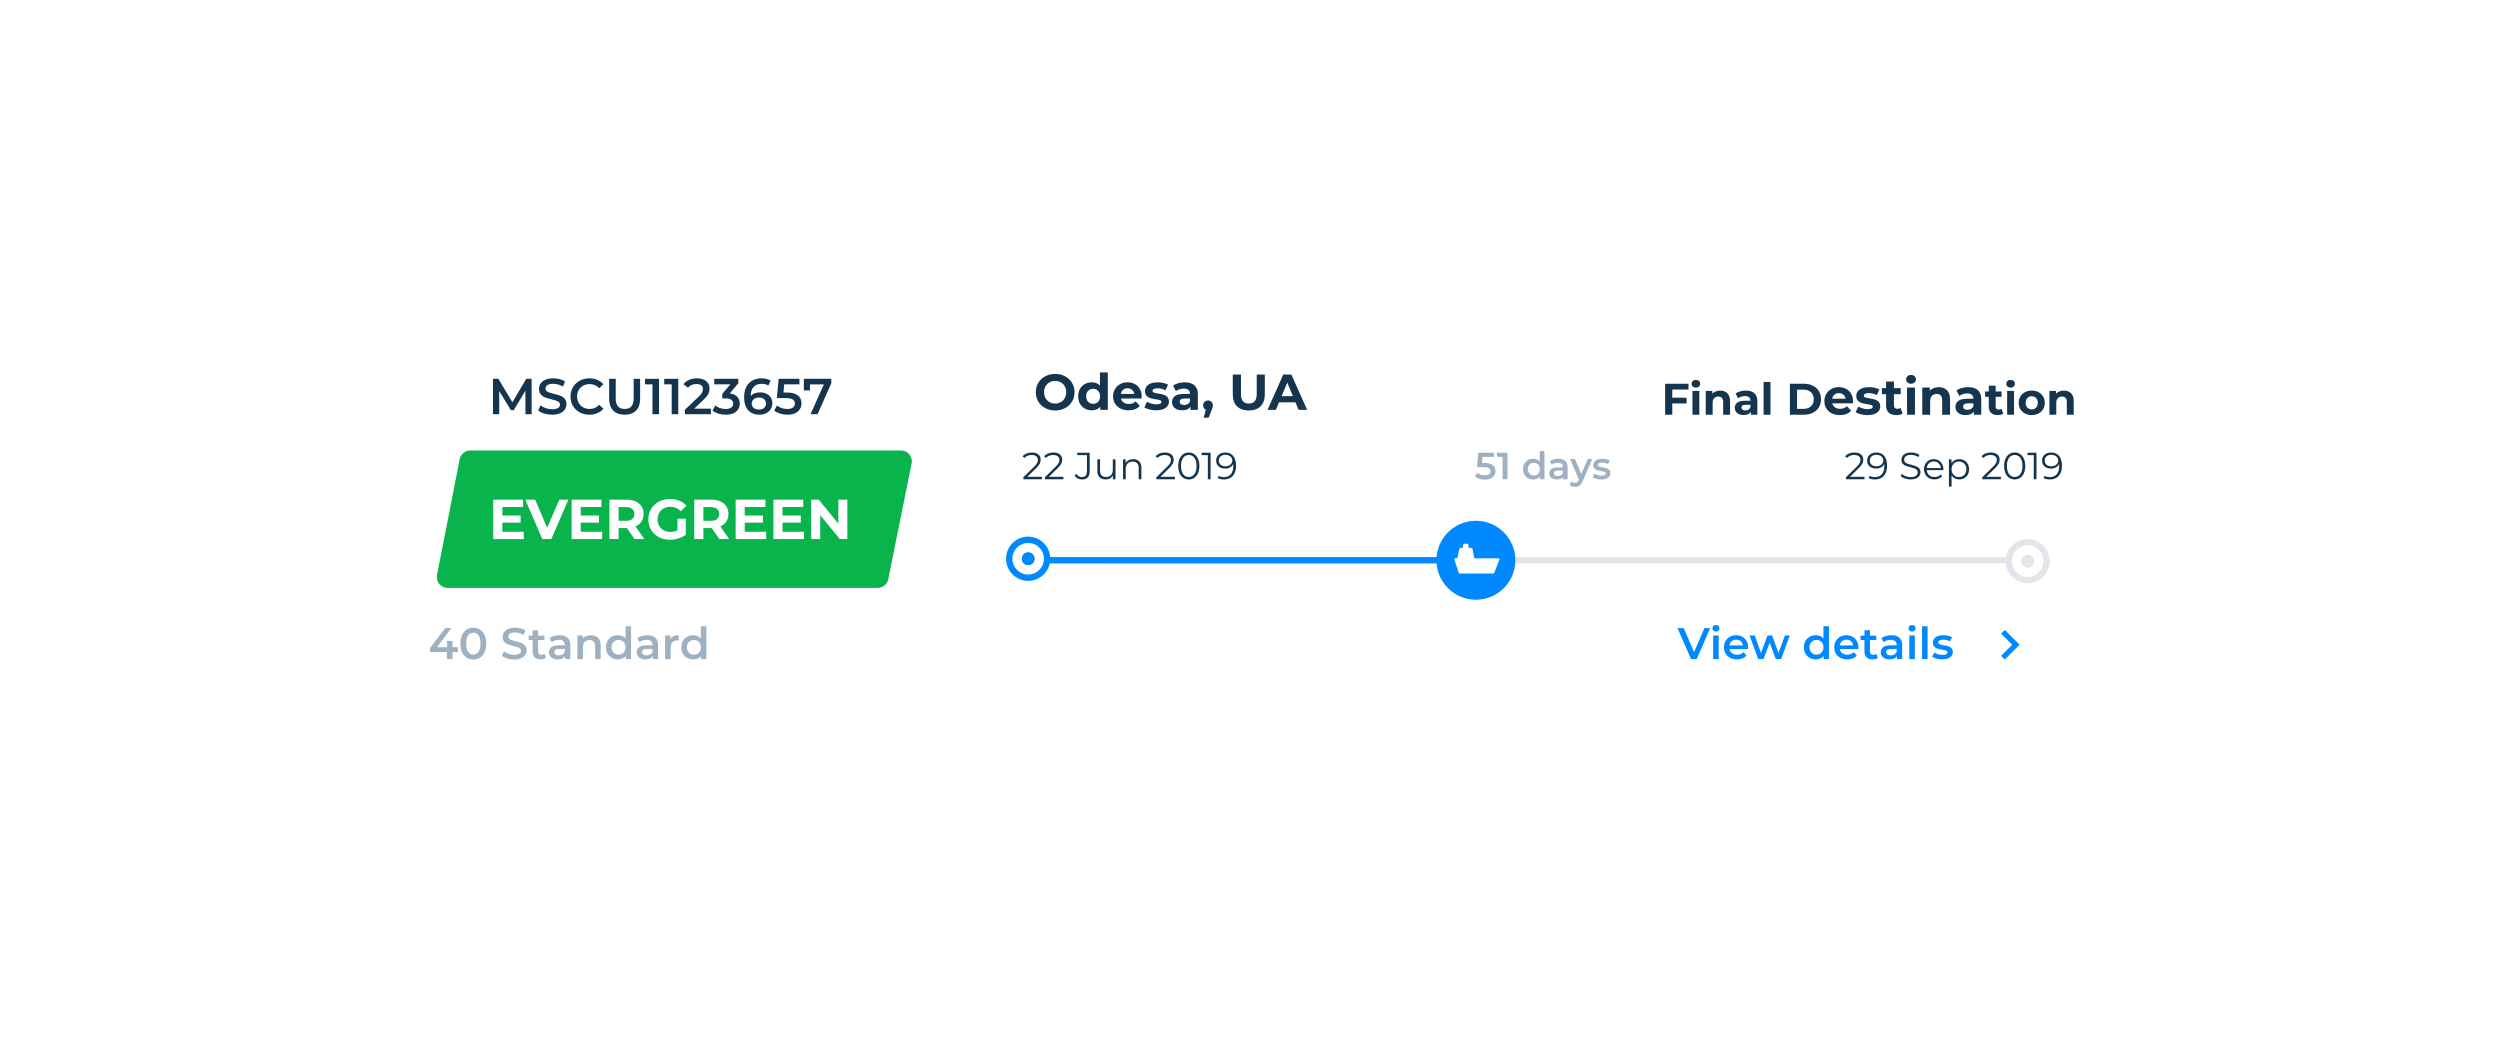 <svg width="231" height="96" viewBox="0 0 231 96" fill="none" xmlns="http://www.w3.org/2000/svg">
<g filter="url(#filter0_d)">
<g filter="url(#filter1_d)">
<path d="M24.035 27.948C24.305 26.534 25.542 25.512 26.981 25.512H186.206C187.461 25.512 188.406 26.655 188.17 27.888L182.383 58.118C182.112 59.532 180.876 60.554 179.436 60.554H20.207C18.951 60.554 18.006 59.411 18.242 58.178L24.035 27.948Z" fill="white"/>
</g>
<path d="M30.472 37.433C30.564 36.964 30.975 36.625 31.453 36.625H71.253C71.885 36.625 72.358 37.203 72.234 37.822L70.076 48.522C69.982 48.988 69.572 49.324 69.096 49.324H29.362C28.733 49.324 28.26 48.75 28.38 48.132L30.472 37.433Z" fill="#09B44D"/>
<path fill-rule="evenodd" clip-rule="evenodd" d="M173.603 47.059L89.725 47.059L89.725 46.476L173.603 46.476L173.603 47.059Z" fill="#E2E6EA"/>
<path fill-rule="evenodd" clip-rule="evenodd" d="M175.355 45.389C174.549 45.389 173.896 46.042 173.896 46.848C173.896 47.654 174.549 48.307 175.355 48.307C176.161 48.307 176.814 47.654 176.814 46.848C176.814 46.042 176.161 45.389 175.355 45.389ZM173.312 46.848C173.312 45.72 174.227 44.805 175.355 44.805C176.483 44.805 177.398 45.72 177.398 46.848C177.398 47.976 176.483 48.89 175.355 48.89C174.227 48.89 173.312 47.976 173.312 46.848Z" fill="#E2E6EA"/>
<path d="M175.354 47.433C175.676 47.433 175.938 47.171 175.938 46.849C175.938 46.526 175.676 46.264 175.354 46.264C175.031 46.264 174.77 46.526 174.77 46.849C174.77 47.171 175.031 47.433 175.354 47.433Z" fill="#E2E6EA"/>
<path fill-rule="evenodd" clip-rule="evenodd" d="M175.938 46.849C175.938 47.171 175.676 47.433 175.354 47.433C175.031 47.433 174.77 47.171 174.77 46.849C174.77 46.526 175.031 46.264 175.354 46.264C175.676 46.264 175.938 46.526 175.938 46.849Z" fill="#E2E6EA"/>
<path fill-rule="evenodd" clip-rule="evenodd" d="M124.372 47.059H84.751V46.476H124.372V47.059Z" fill="#0088FF"/>
<path fill-rule="evenodd" clip-rule="evenodd" d="M83.001 45.169C82.196 45.169 81.543 45.823 81.543 46.628C81.543 47.434 82.196 48.087 83.001 48.087C83.807 48.087 84.46 47.434 84.46 46.628C84.46 45.823 83.807 45.169 83.001 45.169ZM80.959 46.628C80.959 45.5 81.873 44.586 83.001 44.586C84.13 44.586 85.044 45.5 85.044 46.628C85.044 47.756 84.13 48.671 83.001 48.671C81.873 48.671 80.959 47.756 80.959 46.628Z" fill="#0088FF"/>
<path d="M83.003 47.213C83.326 47.213 83.587 46.952 83.587 46.629C83.587 46.306 83.326 46.045 83.003 46.045C82.68 46.045 82.419 46.306 82.419 46.629C82.419 46.952 82.68 47.213 83.003 47.213Z" fill="#0088FF"/>
<path fill-rule="evenodd" clip-rule="evenodd" d="M83.587 46.629C83.587 46.952 83.326 47.213 83.003 47.213C82.68 47.213 82.419 46.952 82.419 46.629C82.419 46.306 82.68 46.045 83.003 46.045C83.326 46.045 83.587 46.306 83.587 46.629Z" fill="#0088FF"/>
<g filter="url(#filter2_d)">
<path d="M128.02 46.767C128.02 48.782 126.387 50.415 124.373 50.415C122.359 50.415 120.726 48.782 120.726 46.767C120.726 44.753 122.359 43.12 124.373 43.12C126.387 43.12 128.02 44.753 128.02 46.767Z" fill="#0088FF"/>
</g>
<path d="M126.542 46.633C126.535 46.618 126.525 46.607 126.512 46.599C126.5 46.591 126.486 46.587 126.472 46.587H124.224L124.053 45.7C124.05 45.679 124.039 45.659 124.025 45.645C124.01 45.632 123.991 45.624 123.972 45.624H123.709L123.667 45.321C123.664 45.298 123.654 45.277 123.639 45.262C123.623 45.247 123.604 45.239 123.583 45.239H123.287C123.267 45.239 123.248 45.247 123.233 45.261C123.217 45.276 123.207 45.296 123.203 45.318L123.155 45.621H122.93C122.911 45.621 122.892 45.628 122.878 45.641C122.863 45.654 122.852 45.673 122.848 45.694L122.651 46.584H122.46C122.446 46.584 122.432 46.587 122.419 46.595C122.407 46.602 122.397 46.613 122.389 46.627C122.383 46.64 122.38 46.655 122.38 46.67C122.38 46.686 122.383 46.701 122.389 46.715L122.785 47.929C122.792 47.948 122.803 47.964 122.817 47.976C122.832 47.987 122.849 47.993 122.867 47.993H125.991C126.007 47.993 126.023 47.988 126.037 47.977C126.05 47.967 126.061 47.952 126.067 47.935L126.548 46.721C126.554 46.707 126.556 46.691 126.555 46.676C126.554 46.66 126.55 46.645 126.542 46.633Z" fill="white"/>
<path d="M36.552 33.272L36.547 31.105L35.473 32.898H35.203L34.129 31.134V33.272H33.55V30.004H34.049L35.347 32.17L36.622 30.004H37.121L37.126 33.272H36.552Z" fill="#15354E"/>
<path d="M39.022 33.319C38.77 33.319 38.525 33.283 38.289 33.211C38.055 33.139 37.87 33.045 37.733 32.926L37.943 32.455C38.077 32.561 38.241 32.648 38.434 32.716C38.63 32.782 38.826 32.814 39.022 32.814C39.264 32.814 39.445 32.775 39.563 32.697C39.685 32.62 39.745 32.517 39.745 32.389C39.745 32.296 39.711 32.22 39.643 32.161C39.577 32.098 39.493 32.05 39.391 32.016C39.288 31.982 39.148 31.943 38.97 31.899C38.721 31.84 38.519 31.781 38.364 31.722C38.211 31.663 38.079 31.571 37.967 31.446C37.858 31.319 37.803 31.148 37.803 30.933C37.803 30.752 37.852 30.589 37.948 30.443C38.048 30.293 38.195 30.175 38.392 30.088C38.591 30.001 38.834 29.957 39.12 29.957C39.319 29.957 39.515 29.982 39.708 30.032C39.901 30.082 40.068 30.153 40.208 30.247L40.016 30.718C39.873 30.634 39.724 30.57 39.568 30.527C39.412 30.483 39.261 30.461 39.115 30.461C38.876 30.461 38.697 30.502 38.578 30.583C38.463 30.664 38.406 30.771 38.406 30.905C38.406 30.998 38.438 31.074 38.504 31.134C38.572 31.193 38.658 31.239 38.76 31.274C38.863 31.308 39.003 31.347 39.181 31.39C39.423 31.446 39.623 31.506 39.778 31.568C39.934 31.627 40.066 31.719 40.175 31.843C40.287 31.968 40.343 32.136 40.343 32.347C40.343 32.528 40.293 32.691 40.194 32.838C40.097 32.984 39.949 33.101 39.75 33.188C39.551 33.275 39.308 33.319 39.022 33.319Z" fill="#15354E"/>
<path d="M42.457 33.319C42.127 33.319 41.829 33.247 41.561 33.104C41.297 32.957 41.088 32.757 40.935 32.502C40.786 32.246 40.711 31.958 40.711 31.638C40.711 31.317 40.788 31.029 40.94 30.774C41.093 30.519 41.301 30.32 41.566 30.177C41.833 30.03 42.132 29.957 42.462 29.957C42.73 29.957 42.974 30.004 43.195 30.097C43.416 30.191 43.603 30.326 43.755 30.503L43.363 30.872C43.127 30.617 42.836 30.489 42.49 30.489C42.266 30.489 42.065 30.539 41.888 30.639C41.711 30.735 41.572 30.871 41.472 31.045C41.373 31.219 41.323 31.417 41.323 31.638C41.323 31.859 41.373 32.056 41.472 32.231C41.572 32.405 41.711 32.542 41.888 32.642C42.065 32.738 42.266 32.786 42.49 32.786C42.836 32.786 43.127 32.657 43.363 32.399L43.755 32.772C43.603 32.95 43.414 33.085 43.19 33.178C42.969 33.272 42.725 33.319 42.457 33.319Z" fill="#15354E"/>
<path d="M45.719 33.319C45.268 33.319 44.916 33.192 44.664 32.94C44.412 32.685 44.286 32.321 44.286 31.848V30.004H44.893V31.825C44.893 32.466 45.17 32.786 45.724 32.786C46.275 32.786 46.55 32.466 46.55 31.825V30.004H47.148V31.848C47.148 32.321 47.022 32.685 46.77 32.94C46.521 33.192 46.171 33.319 45.719 33.319Z" fill="#15354E"/>
<path d="M48.894 30.004V33.272H48.287V30.513H47.596V30.004H48.894Z" fill="#15354E"/>
<path d="M50.672 30.004V33.272H50.065V30.513H49.374V30.004H50.672Z" fill="#15354E"/>
<path d="M53.688 32.758V33.272H51.279V32.866L52.577 31.633C52.723 31.493 52.821 31.372 52.871 31.269C52.923 31.163 52.95 31.059 52.95 30.956C52.95 30.804 52.899 30.687 52.796 30.606C52.693 30.525 52.542 30.485 52.343 30.485C52.01 30.485 51.755 30.598 51.577 30.825L51.153 30.499C51.28 30.327 51.451 30.195 51.666 30.102C51.884 30.005 52.127 29.957 52.394 29.957C52.749 29.957 53.032 30.041 53.244 30.209C53.456 30.377 53.562 30.606 53.562 30.895C53.562 31.073 53.524 31.239 53.45 31.395C53.375 31.551 53.232 31.728 53.02 31.927L52.147 32.758H53.688Z" fill="#15354E"/>
<path d="M55.429 31.353C55.731 31.39 55.961 31.493 56.12 31.661C56.279 31.829 56.358 32.039 56.358 32.291C56.358 32.481 56.31 32.654 56.214 32.81C56.117 32.965 55.971 33.09 55.775 33.183C55.582 33.273 55.345 33.319 55.065 33.319C54.831 33.319 54.606 33.286 54.388 33.22C54.173 33.152 53.99 33.059 53.837 32.94L54.099 32.469C54.217 32.568 54.36 32.648 54.528 32.707C54.699 32.763 54.875 32.791 55.056 32.791C55.27 32.791 55.438 32.747 55.56 32.66C55.684 32.57 55.747 32.449 55.747 32.296C55.747 32.144 55.688 32.025 55.569 31.941C55.454 31.854 55.277 31.811 55.037 31.811H54.738V31.395L55.48 30.513H53.996V30.004H56.223V30.41L55.429 31.353Z" fill="#15354E"/>
<path d="M58.24 31.255C58.455 31.255 58.648 31.297 58.819 31.381C58.99 31.462 59.124 31.579 59.22 31.731C59.317 31.884 59.365 32.059 59.365 32.259C59.365 32.47 59.312 32.657 59.206 32.819C59.1 32.978 58.957 33.101 58.777 33.188C58.596 33.275 58.394 33.319 58.17 33.319C57.722 33.319 57.373 33.178 57.124 32.898C56.878 32.618 56.755 32.217 56.755 31.694C56.755 31.326 56.822 31.014 56.956 30.755C57.09 30.494 57.276 30.296 57.516 30.163C57.759 30.026 58.039 29.957 58.356 29.957C58.525 29.957 58.682 29.976 58.828 30.013C58.977 30.047 59.107 30.099 59.215 30.167L58.991 30.625C58.83 30.519 58.623 30.466 58.37 30.466C58.056 30.466 57.81 30.562 57.633 30.755C57.455 30.948 57.367 31.227 57.367 31.591V31.596C57.463 31.484 57.586 31.4 57.736 31.344C57.885 31.285 58.053 31.255 58.24 31.255ZM58.137 32.842C58.327 32.842 58.481 32.792 58.599 32.693C58.718 32.59 58.777 32.455 58.777 32.287C58.777 32.115 58.718 31.98 58.599 31.881C58.481 31.781 58.322 31.731 58.123 31.731C57.927 31.731 57.767 31.784 57.642 31.89C57.521 31.996 57.46 32.13 57.46 32.291C57.46 32.45 57.519 32.582 57.638 32.688C57.759 32.791 57.925 32.842 58.137 32.842Z" fill="#15354E"/>
<path d="M60.705 31.269C61.165 31.269 61.506 31.359 61.727 31.54C61.948 31.717 62.059 31.96 62.059 32.268C62.059 32.464 62.01 32.642 61.914 32.8C61.817 32.959 61.672 33.085 61.48 33.178C61.287 33.272 61.048 33.319 60.765 33.319C60.532 33.319 60.306 33.286 60.088 33.22C59.87 33.152 59.687 33.059 59.537 32.94L59.794 32.469C59.916 32.568 60.06 32.648 60.228 32.707C60.4 32.763 60.575 32.791 60.756 32.791C60.971 32.791 61.139 32.747 61.26 32.66C61.385 32.57 61.447 32.447 61.447 32.291C61.447 32.123 61.38 31.997 61.246 31.913C61.115 31.826 60.89 31.782 60.569 31.782H59.78L59.948 30.004H61.867V30.513H60.462L60.392 31.269H60.705Z" fill="#15354E"/>
<path d="M64.814 30.004V30.41L63.544 33.272H62.895L64.123 30.517H62.84V31.073H62.275V30.004H64.814Z" fill="#15354E"/>
<path d="M160.28 39.057V39.282H158.561V39.103L159.58 38.105C159.708 37.979 159.795 37.87 159.839 37.779C159.886 37.686 159.909 37.593 159.909 37.499C159.909 37.355 159.859 37.243 159.758 37.163C159.66 37.081 159.519 37.041 159.335 37.041C159.048 37.041 158.825 37.132 158.666 37.314L158.487 37.16C158.583 37.048 158.704 36.961 158.851 36.901C159.001 36.84 159.169 36.81 159.356 36.81C159.605 36.81 159.803 36.869 159.947 36.988C160.094 37.105 160.168 37.266 160.168 37.471C160.168 37.597 160.14 37.719 160.084 37.836C160.028 37.952 159.922 38.086 159.765 38.238L158.932 39.057H160.28Z" fill="#15354E"/>
<path d="M161.36 36.81C161.684 36.81 161.933 36.917 162.106 37.132C162.278 37.344 162.365 37.645 162.365 38.035C162.365 38.308 162.318 38.539 162.225 38.728C162.131 38.917 162.001 39.061 161.832 39.159C161.664 39.255 161.468 39.303 161.244 39.303C161.001 39.303 160.808 39.258 160.663 39.169L160.765 38.967C160.881 39.044 161.04 39.082 161.241 39.082C161.511 39.082 161.724 38.997 161.878 38.826C162.032 38.654 162.109 38.404 162.109 38.077C162.109 38.016 162.106 37.95 162.099 37.877C162.038 38.011 161.941 38.114 161.808 38.189C161.675 38.261 161.522 38.298 161.349 38.298C161.188 38.298 161.045 38.267 160.919 38.207C160.795 38.146 160.698 38.061 160.628 37.951C160.558 37.839 160.523 37.709 160.523 37.562C160.523 37.413 160.559 37.281 160.631 37.167C160.704 37.052 160.803 36.965 160.929 36.904C161.057 36.841 161.201 36.81 161.36 36.81ZM161.388 38.084C161.511 38.084 161.62 38.061 161.713 38.014C161.809 37.967 161.884 37.903 161.937 37.822C161.991 37.74 162.018 37.649 162.018 37.548C162.018 37.455 161.992 37.369 161.941 37.289C161.892 37.21 161.818 37.146 161.72 37.097C161.622 37.048 161.506 37.023 161.37 37.023C161.193 37.023 161.048 37.072 160.936 37.17C160.826 37.266 160.772 37.394 160.772 37.555C160.772 37.716 160.826 37.845 160.936 37.941C161.048 38.036 161.199 38.084 161.388 38.084Z" fill="#15354E"/>
<path d="M164.539 39.303C164.357 39.303 164.182 39.273 164.014 39.215C163.848 39.157 163.72 39.08 163.629 38.984L163.731 38.784C163.819 38.873 163.937 38.945 164.084 39.002C164.231 39.055 164.383 39.082 164.539 39.082C164.759 39.082 164.923 39.042 165.033 38.963C165.143 38.881 165.198 38.776 165.198 38.648C165.198 38.55 165.167 38.472 165.107 38.413C165.048 38.355 164.976 38.31 164.89 38.28C164.803 38.248 164.683 38.212 164.529 38.175C164.344 38.128 164.197 38.084 164.088 38.042C163.978 37.998 163.883 37.931 163.804 37.843C163.727 37.754 163.689 37.634 163.689 37.482C163.689 37.358 163.721 37.246 163.787 37.146C163.852 37.043 163.952 36.961 164.088 36.901C164.223 36.84 164.391 36.81 164.592 36.81C164.732 36.81 164.869 36.829 165.002 36.869C165.137 36.906 165.254 36.959 165.352 37.027L165.264 37.233C165.161 37.166 165.052 37.115 164.935 37.083C164.818 37.048 164.704 37.03 164.592 37.03C164.377 37.03 164.215 37.072 164.105 37.156C163.998 37.238 163.944 37.344 163.944 37.475C163.944 37.573 163.973 37.652 164.032 37.713C164.092 37.771 164.167 37.817 164.256 37.849C164.347 37.88 164.468 37.914 164.62 37.951C164.8 37.995 164.944 38.04 165.054 38.084C165.166 38.126 165.261 38.191 165.338 38.28C165.415 38.367 165.453 38.484 165.453 38.634C165.453 38.758 165.419 38.871 165.352 38.974C165.286 39.074 165.185 39.154 165.047 39.215C164.909 39.273 164.74 39.303 164.539 39.303Z" fill="#15354E"/>
<path d="M167.569 38.438H166.028C166.042 38.629 166.116 38.784 166.249 38.903C166.382 39.02 166.55 39.078 166.753 39.078C166.868 39.078 166.973 39.059 167.068 39.019C167.164 38.977 167.247 38.916 167.317 38.837L167.457 38.998C167.375 39.096 167.273 39.171 167.149 39.222C167.027 39.273 166.893 39.299 166.746 39.299C166.557 39.299 166.389 39.259 166.242 39.18C166.097 39.098 165.984 38.986 165.902 38.844C165.821 38.702 165.78 38.54 165.78 38.361C165.78 38.181 165.818 38.02 165.895 37.877C165.975 37.735 166.082 37.624 166.217 37.545C166.355 37.465 166.509 37.426 166.68 37.426C166.85 37.426 167.003 37.465 167.138 37.545C167.274 37.624 167.38 37.735 167.457 37.877C167.534 38.018 167.572 38.179 167.572 38.361L167.569 38.438ZM166.68 37.639C166.502 37.639 166.353 37.697 166.231 37.811C166.112 37.923 166.045 38.07 166.028 38.252H167.334C167.318 38.07 167.249 37.923 167.128 37.811C167.009 37.697 166.859 37.639 166.68 37.639Z" fill="#15354E"/>
<path d="M169.027 37.426C169.2 37.426 169.357 37.465 169.497 37.545C169.637 37.622 169.746 37.732 169.826 37.874C169.905 38.016 169.945 38.179 169.945 38.361C169.945 38.545 169.905 38.709 169.826 38.851C169.746 38.993 169.637 39.104 169.497 39.184C169.359 39.261 169.202 39.299 169.027 39.299C168.878 39.299 168.743 39.269 168.621 39.208C168.502 39.145 168.404 39.054 168.327 38.935V39.961H168.079V37.44H168.317V37.804C168.391 37.683 168.489 37.589 168.611 37.524C168.734 37.459 168.873 37.426 169.027 37.426ZM169.01 39.078C169.138 39.078 169.255 39.049 169.36 38.991C169.465 38.93 169.547 38.845 169.605 38.735C169.666 38.626 169.696 38.501 169.696 38.361C169.696 38.221 169.666 38.097 169.605 37.989C169.547 37.88 169.465 37.795 169.36 37.734C169.255 37.673 169.138 37.643 169.01 37.643C168.879 37.643 168.761 37.673 168.656 37.734C168.554 37.795 168.472 37.88 168.411 37.989C168.353 38.097 168.324 38.221 168.324 38.361C168.324 38.501 168.353 38.626 168.411 38.735C168.472 38.845 168.554 38.93 168.656 38.991C168.761 39.049 168.879 39.078 169.01 39.078Z" fill="#15354E"/>
<path d="M172.877 39.057V39.282H171.158V39.103L172.177 38.105C172.305 37.979 172.392 37.87 172.436 37.779C172.483 37.686 172.506 37.593 172.506 37.499C172.506 37.355 172.456 37.243 172.355 37.163C172.257 37.081 172.116 37.041 171.932 37.041C171.645 37.041 171.422 37.132 171.263 37.314L171.084 37.16C171.18 37.048 171.301 36.961 171.448 36.901C171.598 36.84 171.766 36.81 171.953 36.81C172.202 36.81 172.4 36.869 172.544 36.988C172.692 37.105 172.765 37.266 172.765 37.471C172.765 37.597 172.737 37.719 172.681 37.836C172.625 37.952 172.519 38.086 172.362 38.238L171.529 39.057H172.877Z" fill="#15354E"/>
<path d="M174.157 39.303C173.968 39.303 173.798 39.252 173.649 39.152C173.502 39.052 173.386 38.908 173.302 38.721C173.221 38.532 173.18 38.31 173.18 38.056C173.18 37.802 173.221 37.581 173.302 37.394C173.386 37.205 173.502 37.06 173.649 36.96C173.798 36.86 173.968 36.81 174.157 36.81C174.346 36.81 174.514 36.86 174.661 36.96C174.81 37.06 174.927 37.205 175.011 37.394C175.095 37.581 175.137 37.802 175.137 38.056C175.137 38.31 175.095 38.532 175.011 38.721C174.927 38.908 174.81 39.052 174.661 39.152C174.514 39.252 174.346 39.303 174.157 39.303ZM174.157 39.072C174.299 39.072 174.424 39.032 174.531 38.952C174.641 38.873 174.726 38.758 174.787 38.606C174.848 38.454 174.878 38.271 174.878 38.056C174.878 37.841 174.848 37.658 174.787 37.506C174.726 37.355 174.641 37.239 174.531 37.16C174.424 37.08 174.299 37.041 174.157 37.041C174.014 37.041 173.888 37.08 173.779 37.16C173.671 37.239 173.587 37.355 173.526 37.506C173.466 37.658 173.435 37.841 173.435 38.056C173.435 38.271 173.466 38.454 173.526 38.606C173.587 38.758 173.671 38.873 173.779 38.952C173.888 39.032 174.014 39.072 174.157 39.072Z" fill="#15354E"/>
<path d="M176.171 36.831V39.282H175.918V37.055H175.341V36.831H176.171Z" fill="#15354E"/>
<path d="M177.52 36.81C177.844 36.81 178.093 36.917 178.266 37.132C178.438 37.344 178.525 37.645 178.525 38.035C178.525 38.308 178.478 38.539 178.385 38.728C178.291 38.917 178.161 39.061 177.992 39.159C177.824 39.255 177.628 39.303 177.404 39.303C177.161 39.303 176.968 39.258 176.823 39.169L176.925 38.967C177.041 39.044 177.2 39.082 177.401 39.082C177.672 39.082 177.884 38.997 178.038 38.826C178.192 38.654 178.269 38.404 178.269 38.077C178.269 38.016 178.266 37.95 178.259 37.877C178.198 38.011 178.101 38.114 177.968 38.189C177.835 38.261 177.682 38.298 177.509 38.298C177.348 38.298 177.205 38.267 177.079 38.207C176.955 38.146 176.858 38.061 176.788 37.951C176.718 37.839 176.683 37.709 176.683 37.562C176.683 37.413 176.719 37.281 176.791 37.167C176.864 37.052 176.963 36.965 177.089 36.904C177.217 36.841 177.361 36.81 177.52 36.81ZM177.548 38.084C177.672 38.084 177.78 38.061 177.873 38.014C177.969 37.967 178.044 37.903 178.098 37.822C178.151 37.74 178.178 37.649 178.178 37.548C178.178 37.455 178.152 37.369 178.101 37.289C178.052 37.21 177.978 37.146 177.88 37.097C177.782 37.048 177.666 37.023 177.53 37.023C177.353 37.023 177.208 37.072 177.096 37.17C176.986 37.266 176.932 37.394 176.932 37.555C176.932 37.716 176.986 37.845 177.096 37.941C177.208 38.036 177.359 38.084 177.548 38.084Z" fill="#15354E"/>
<path d="M125.166 37.779C125.512 37.779 125.767 37.847 125.933 37.983C126.099 38.116 126.182 38.298 126.182 38.529C126.182 38.676 126.146 38.809 126.073 38.928C126.001 39.047 125.892 39.142 125.748 39.212C125.603 39.282 125.424 39.317 125.212 39.317C125.037 39.317 124.868 39.292 124.704 39.243C124.541 39.192 124.403 39.122 124.291 39.033L124.484 38.679C124.575 38.754 124.683 38.814 124.809 38.858C124.938 38.9 125.07 38.921 125.205 38.921C125.366 38.921 125.492 38.888 125.583 38.823C125.676 38.755 125.723 38.663 125.723 38.546C125.723 38.42 125.673 38.326 125.573 38.263C125.475 38.197 125.305 38.165 125.065 38.165H124.473L124.599 36.831H126.038V37.212H124.984L124.932 37.779H125.166Z" fill="#9FB1C1"/>
<path d="M127.292 36.831V39.282H126.837V37.212H126.318V36.831H127.292Z" fill="#9FB1C1"/>
<path d="M130.71 36.684V39.282H130.29V39.04C130.217 39.129 130.128 39.195 130.02 39.24C129.915 39.284 129.798 39.306 129.67 39.306C129.49 39.306 129.328 39.267 129.183 39.187C129.041 39.108 128.929 38.996 128.847 38.851C128.765 38.704 128.725 38.536 128.725 38.347C128.725 38.158 128.765 37.991 128.847 37.846C128.929 37.701 129.041 37.589 129.183 37.51C129.328 37.431 129.49 37.391 129.67 37.391C129.794 37.391 129.907 37.412 130.01 37.454C130.112 37.496 130.2 37.559 130.272 37.643V36.684H130.71ZM129.723 38.931C129.828 38.931 129.922 38.908 130.006 38.861C130.09 38.812 130.157 38.744 130.206 38.655C130.255 38.566 130.279 38.464 130.279 38.347C130.279 38.23 130.255 38.127 130.206 38.039C130.157 37.95 130.09 37.882 130.006 37.836C129.922 37.787 129.828 37.762 129.723 37.762C129.617 37.762 129.523 37.787 129.439 37.836C129.355 37.882 129.288 37.95 129.239 38.039C129.19 38.127 129.166 38.23 129.166 38.347C129.166 38.464 129.19 38.566 129.239 38.655C129.288 38.744 129.355 38.812 129.439 38.861C129.523 38.908 129.617 38.931 129.723 38.931Z" fill="#9FB1C1"/>
<path d="M131.997 37.391C132.272 37.391 132.482 37.457 132.627 37.59C132.774 37.721 132.848 37.92 132.848 38.186V39.282H132.434V39.054C132.381 39.136 132.304 39.199 132.203 39.243C132.105 39.285 131.986 39.306 131.846 39.306C131.706 39.306 131.584 39.283 131.479 39.236C131.374 39.187 131.292 39.121 131.233 39.037C131.177 38.95 131.149 38.853 131.149 38.746C131.149 38.578 131.211 38.444 131.335 38.343C131.461 38.241 131.658 38.189 131.927 38.189H132.41V38.161C132.41 38.031 132.37 37.93 132.291 37.86C132.214 37.79 132.098 37.755 131.944 37.755C131.839 37.755 131.735 37.771 131.633 37.804C131.532 37.837 131.447 37.882 131.377 37.941L131.205 37.622C131.304 37.547 131.421 37.49 131.559 37.45C131.697 37.411 131.843 37.391 131.997 37.391ZM131.937 38.988C132.047 38.988 132.144 38.963 132.228 38.914C132.314 38.863 132.375 38.79 132.41 38.697V38.48H131.958C131.706 38.48 131.58 38.563 131.58 38.728C131.58 38.808 131.612 38.871 131.675 38.917C131.738 38.964 131.825 38.988 131.937 38.988Z" fill="#9FB1C1"/>
<path d="M135.126 37.412L134.251 39.432C134.169 39.635 134.07 39.778 133.953 39.859C133.836 39.943 133.695 39.986 133.529 39.986C133.436 39.986 133.344 39.97 133.253 39.94C133.162 39.91 133.087 39.868 133.029 39.814L133.204 39.492C133.246 39.531 133.295 39.563 133.351 39.586C133.409 39.61 133.467 39.621 133.526 39.621C133.603 39.621 133.666 39.602 133.715 39.562C133.766 39.522 133.813 39.456 133.855 39.362L133.886 39.289L133.071 37.412H133.526L134.114 38.795L134.706 37.412H135.126Z" fill="#9FB1C1"/>
<path d="M135.953 39.306C135.802 39.306 135.653 39.286 135.509 39.247C135.364 39.207 135.248 39.157 135.162 39.096L135.33 38.764C135.414 38.819 135.514 38.865 135.631 38.9C135.75 38.933 135.867 38.949 135.981 38.949C136.243 38.949 136.373 38.88 136.373 38.742C136.373 38.677 136.34 38.632 136.272 38.606C136.207 38.58 136.1 38.556 135.953 38.532C135.799 38.509 135.673 38.482 135.575 38.452C135.479 38.422 135.395 38.369 135.323 38.294C135.253 38.217 135.218 38.111 135.218 37.976C135.218 37.798 135.291 37.657 135.439 37.552C135.588 37.445 135.789 37.391 136.041 37.391C136.169 37.391 136.298 37.406 136.426 37.436C136.554 37.464 136.659 37.503 136.741 37.552L136.573 37.885C136.414 37.791 136.236 37.745 136.037 37.745C135.909 37.745 135.811 37.764 135.743 37.804C135.678 37.841 135.645 37.892 135.645 37.955C135.645 38.025 135.68 38.075 135.75 38.105C135.823 38.133 135.933 38.16 136.083 38.186C136.232 38.209 136.355 38.236 136.45 38.266C136.546 38.297 136.628 38.348 136.696 38.42C136.766 38.493 136.801 38.595 136.801 38.728C136.801 38.904 136.725 39.044 136.573 39.149C136.421 39.254 136.215 39.306 135.953 39.306Z" fill="#9FB1C1"/>
<path d="M84.271 39.059V39.283H82.552V39.104L83.571 38.106C83.699 37.98 83.786 37.872 83.83 37.781C83.877 37.687 83.9 37.594 83.9 37.501C83.9 37.356 83.85 37.244 83.749 37.164C83.651 37.083 83.51 37.042 83.326 37.042C83.039 37.042 82.816 37.133 82.657 37.315L82.478 37.161C82.574 37.049 82.696 36.962 82.843 36.902C82.992 36.841 83.16 36.811 83.347 36.811C83.597 36.811 83.794 36.87 83.939 36.989C84.086 37.106 84.159 37.267 84.159 37.472C84.159 37.599 84.131 37.72 84.075 37.837C84.019 37.953 83.913 38.088 83.757 38.239L82.923 39.059H84.271Z" fill="#15354E"/>
<path d="M86.261 39.059V39.283H84.542V39.104L85.561 38.106C85.689 37.98 85.776 37.872 85.82 37.781C85.867 37.687 85.89 37.594 85.89 37.501C85.89 37.356 85.84 37.244 85.74 37.164C85.642 37.083 85.5 37.042 85.316 37.042C85.029 37.042 84.806 37.133 84.647 37.315L84.469 37.161C84.564 37.049 84.686 36.962 84.833 36.902C84.982 36.841 85.15 36.811 85.337 36.811C85.587 36.811 85.784 36.87 85.929 36.989C86.076 37.106 86.149 37.267 86.149 37.472C86.149 37.599 86.121 37.72 86.065 37.837C86.009 37.953 85.903 38.088 85.747 38.239L84.913 39.059H86.261Z" fill="#15354E"/>
<path d="M87.974 39.304C87.834 39.304 87.704 39.273 87.585 39.213C87.466 39.152 87.369 39.066 87.294 38.954L87.449 38.779C87.584 38.979 87.76 39.08 87.977 39.08C88.281 39.08 88.433 38.9 88.433 38.541V37.056H87.536V36.832H88.688V38.53C88.688 38.787 88.627 38.98 88.506 39.111C88.387 39.24 88.21 39.304 87.974 39.304Z" fill="#15354E"/>
<path d="M91.073 37.441V39.283H90.834V38.947C90.769 39.059 90.679 39.146 90.565 39.209C90.45 39.27 90.32 39.3 90.173 39.3C89.932 39.3 89.742 39.234 89.602 39.101C89.464 38.965 89.395 38.768 89.395 38.509V37.441H89.644V38.484C89.644 38.678 89.692 38.825 89.787 38.926C89.883 39.026 90.02 39.076 90.197 39.076C90.391 39.076 90.544 39.018 90.656 38.901C90.768 38.782 90.824 38.617 90.824 38.407V37.441H91.073Z" fill="#15354E"/>
<path d="M92.707 37.427C92.938 37.427 93.121 37.495 93.257 37.63C93.395 37.763 93.463 37.958 93.463 38.215V39.283H93.215V38.239C93.215 38.048 93.167 37.902 93.071 37.802C92.976 37.701 92.839 37.651 92.662 37.651C92.463 37.651 92.306 37.711 92.189 37.83C92.075 37.946 92.017 38.109 92.017 38.316V39.283H91.769V37.441H92.007V37.781C92.075 37.669 92.168 37.582 92.287 37.522C92.408 37.459 92.549 37.427 92.707 37.427Z" fill="#15354E"/>
<path d="M96.564 39.059V39.283H94.845V39.104L95.864 38.106C95.992 37.98 96.078 37.872 96.123 37.781C96.169 37.687 96.193 37.594 96.193 37.501C96.193 37.356 96.143 37.244 96.042 37.164C95.944 37.083 95.803 37.042 95.619 37.042C95.332 37.042 95.109 37.133 94.95 37.315L94.771 37.161C94.867 37.049 94.988 36.962 95.135 36.902C95.285 36.841 95.453 36.811 95.64 36.811C95.889 36.811 96.087 36.87 96.231 36.989C96.378 37.106 96.452 37.267 96.452 37.472C96.452 37.599 96.424 37.72 96.368 37.837C96.312 37.953 96.206 38.088 96.049 38.239L95.216 39.059H96.564Z" fill="#15354E"/>
<path d="M97.844 39.304C97.654 39.304 97.485 39.254 97.336 39.153C97.189 39.053 97.073 38.909 96.989 38.723C96.907 38.533 96.867 38.312 96.867 38.057C96.867 37.803 96.907 37.582 96.989 37.395C97.073 37.206 97.189 37.062 97.336 36.961C97.485 36.861 97.654 36.811 97.844 36.811C98.033 36.811 98.201 36.861 98.348 36.961C98.497 37.062 98.614 37.206 98.698 37.395C98.782 37.582 98.824 37.803 98.824 38.057C98.824 38.312 98.782 38.533 98.698 38.723C98.614 38.909 98.497 39.053 98.348 39.153C98.201 39.254 98.033 39.304 97.844 39.304ZM97.844 39.073C97.986 39.073 98.111 39.033 98.218 38.954C98.328 38.874 98.413 38.759 98.474 38.607C98.534 38.455 98.565 38.272 98.565 38.057C98.565 37.843 98.534 37.659 98.474 37.508C98.413 37.356 98.328 37.24 98.218 37.161C98.111 37.081 97.986 37.042 97.844 37.042C97.701 37.042 97.575 37.081 97.465 37.161C97.358 37.24 97.274 37.356 97.213 37.508C97.153 37.659 97.122 37.843 97.122 38.057C97.122 38.272 97.153 38.455 97.213 38.607C97.274 38.759 97.358 38.874 97.465 38.954C97.575 39.033 97.701 39.073 97.844 39.073Z" fill="#15354E"/>
<path d="M99.858 36.832V39.283H99.605V37.056H99.028V36.832H99.858Z" fill="#15354E"/>
<path d="M101.207 36.811C101.531 36.811 101.78 36.918 101.952 37.133C102.125 37.345 102.212 37.646 102.212 38.036C102.212 38.309 102.165 38.541 102.072 38.73C101.978 38.919 101.847 39.062 101.679 39.16C101.511 39.256 101.315 39.304 101.091 39.304C100.848 39.304 100.655 39.259 100.51 39.171L100.611 38.968C100.728 39.045 100.887 39.083 101.088 39.083C101.358 39.083 101.571 38.998 101.725 38.828C101.879 38.655 101.956 38.405 101.956 38.078C101.956 38.018 101.952 37.951 101.945 37.879C101.885 38.012 101.788 38.116 101.655 38.19C101.522 38.263 101.369 38.299 101.196 38.299C101.035 38.299 100.892 38.269 100.765 38.208C100.642 38.147 100.545 38.062 100.475 37.952C100.405 37.84 100.37 37.711 100.37 37.564C100.37 37.414 100.406 37.282 100.478 37.168C100.551 37.053 100.65 36.966 100.776 36.905C100.904 36.842 101.048 36.811 101.207 36.811ZM101.235 38.085C101.358 38.085 101.467 38.062 101.56 38.015C101.656 37.969 101.731 37.904 101.784 37.823C101.838 37.741 101.865 37.65 101.865 37.55C101.865 37.456 101.839 37.37 101.788 37.291C101.739 37.211 101.665 37.147 101.567 37.098C101.469 37.049 101.353 37.024 101.217 37.024C101.04 37.024 100.895 37.073 100.783 37.171C100.673 37.267 100.618 37.395 100.618 37.557C100.618 37.718 100.673 37.846 100.783 37.942C100.895 38.037 101.046 38.085 101.235 38.085Z" fill="#15354E"/>
<path d="M142.519 30.992V31.747H143.843V32.278H142.519V33.32H141.857V30.46H144.018V30.992H142.519Z" fill="#15354E"/>
<path d="M144.382 31.122H145.019V33.32H144.382V31.122ZM144.7 30.816C144.583 30.816 144.488 30.782 144.414 30.714C144.341 30.646 144.304 30.561 144.304 30.46C144.304 30.36 144.341 30.275 144.414 30.207C144.488 30.139 144.583 30.105 144.7 30.105C144.817 30.105 144.913 30.138 144.986 30.203C145.06 30.268 145.096 30.35 145.096 30.448C145.096 30.555 145.06 30.643 144.986 30.714C144.913 30.782 144.817 30.816 144.7 30.816Z" fill="#15354E"/>
<path d="M146.946 31.09C147.218 31.09 147.438 31.171 147.604 31.335C147.773 31.498 147.857 31.741 147.857 32.062V33.32H147.22V32.16C147.22 31.986 147.182 31.856 147.105 31.772C147.029 31.685 146.919 31.641 146.775 31.641C146.614 31.641 146.486 31.692 146.391 31.792C146.295 31.89 146.248 32.037 146.248 32.233V33.32H145.61V31.122H146.219V31.38C146.303 31.287 146.408 31.216 146.534 31.167C146.659 31.116 146.796 31.09 146.946 31.09Z" fill="#15354E"/>
<path d="M149.321 31.09C149.662 31.09 149.923 31.171 150.105 31.335C150.288 31.495 150.379 31.739 150.379 32.066V33.32H149.783V33.046C149.663 33.251 149.44 33.353 149.113 33.353C148.944 33.353 148.797 33.324 148.672 33.267C148.549 33.21 148.455 33.131 148.39 33.03C148.324 32.929 148.292 32.815 148.292 32.687C148.292 32.483 148.368 32.322 148.52 32.205C148.676 32.088 148.914 32.029 149.235 32.029H149.742C149.742 31.89 149.7 31.784 149.615 31.711C149.531 31.634 149.404 31.596 149.235 31.596C149.118 31.596 149.003 31.615 148.888 31.653C148.776 31.689 148.681 31.738 148.602 31.8L148.373 31.355C148.493 31.271 148.636 31.205 148.802 31.159C148.971 31.113 149.144 31.09 149.321 31.09ZM149.272 32.924C149.381 32.924 149.478 32.899 149.562 32.85C149.647 32.798 149.707 32.724 149.742 32.626V32.401H149.305C149.043 32.401 148.913 32.487 148.913 32.658C148.913 32.74 148.944 32.805 149.007 32.854C149.072 32.901 149.16 32.924 149.272 32.924Z" fill="#15354E"/>
<path d="M150.956 30.289H151.593V33.32H150.956V30.289Z" fill="#15354E"/>
<path d="M153.386 30.46H154.686C154.996 30.46 155.27 30.52 155.507 30.64C155.746 30.757 155.931 30.924 156.062 31.139C156.196 31.354 156.262 31.604 156.262 31.89C156.262 32.176 156.196 32.427 156.062 32.642C155.931 32.857 155.746 33.025 155.507 33.144C155.27 33.261 154.996 33.32 154.686 33.32H153.386V30.46ZM154.653 32.777C154.939 32.777 155.166 32.698 155.335 32.54C155.507 32.379 155.592 32.163 155.592 31.89C155.592 31.618 155.507 31.403 155.335 31.245C155.166 31.084 154.939 31.004 154.653 31.004H154.048V32.777H154.653Z" fill="#15354E"/>
<path d="M159.219 32.074C159.219 32.083 159.214 32.148 159.205 32.27H157.305C157.339 32.425 157.42 32.548 157.547 32.638C157.675 32.729 157.834 32.774 158.024 32.774C158.154 32.774 158.27 32.755 158.369 32.718C158.472 32.677 158.567 32.615 158.654 32.531L159.041 32.951C158.805 33.222 158.459 33.357 158.005 33.357C157.722 33.357 157.471 33.303 157.253 33.194C157.035 33.082 156.867 32.928 156.749 32.732C156.631 32.536 156.572 32.313 156.572 32.064C156.572 31.818 156.629 31.597 156.744 31.401C156.863 31.202 157.023 31.048 157.225 30.939C157.431 30.827 157.66 30.771 157.912 30.771C158.158 30.771 158.38 30.824 158.579 30.93C158.778 31.035 158.934 31.188 159.046 31.387C159.161 31.583 159.219 31.812 159.219 32.074ZM157.916 31.322C157.751 31.322 157.613 31.369 157.501 31.462C157.389 31.555 157.32 31.683 157.295 31.845H158.533C158.508 31.686 158.439 31.56 158.327 31.467C158.215 31.37 158.078 31.322 157.916 31.322Z" fill="#15354E"/>
<path d="M160.549 33.357C160.34 33.357 160.136 33.333 159.937 33.283C159.738 33.23 159.579 33.164 159.461 33.087L159.704 32.564C159.816 32.635 159.951 32.694 160.11 32.741C160.269 32.785 160.424 32.806 160.577 32.806C160.885 32.806 161.039 32.73 161.039 32.578C161.039 32.506 160.997 32.455 160.913 32.424C160.829 32.393 160.7 32.366 160.525 32.344C160.32 32.313 160.15 32.277 160.017 32.237C159.883 32.197 159.766 32.125 159.666 32.022C159.57 31.919 159.522 31.773 159.522 31.583C159.522 31.425 159.567 31.285 159.657 31.163C159.75 31.039 159.884 30.942 160.059 30.874C160.236 30.805 160.444 30.771 160.684 30.771C160.862 30.771 161.037 30.791 161.212 30.832C161.389 30.869 161.535 30.922 161.651 30.99L161.408 31.509C161.187 31.384 160.946 31.322 160.684 31.322C160.529 31.322 160.412 31.344 160.334 31.387C160.256 31.431 160.217 31.487 160.217 31.555C160.217 31.633 160.259 31.688 160.343 31.719C160.427 31.75 160.561 31.779 160.745 31.807C160.95 31.842 161.118 31.879 161.249 31.919C161.38 31.957 161.493 32.027 161.59 32.13C161.686 32.232 161.735 32.375 161.735 32.559C161.735 32.715 161.688 32.853 161.595 32.975C161.501 33.096 161.364 33.191 161.184 33.259C161.006 33.325 160.795 33.357 160.549 33.357Z" fill="#15354E"/>
<path d="M163.804 33.199C163.732 33.252 163.644 33.292 163.538 33.32C163.435 33.345 163.326 33.357 163.211 33.357C162.912 33.357 162.68 33.281 162.515 33.129C162.354 32.976 162.273 32.752 162.273 32.456V31.425H161.885V30.864H162.273V30.253H163.001V30.864H163.627V31.425H163.001V32.447C163.001 32.553 163.027 32.635 163.08 32.694C163.136 32.751 163.214 32.779 163.314 32.779C163.429 32.779 163.527 32.747 163.608 32.685L163.804 33.199Z" fill="#15354E"/>
<path d="M164.213 30.808H164.941V33.32H164.213V30.808ZM164.577 30.458C164.443 30.458 164.334 30.419 164.25 30.341C164.166 30.264 164.124 30.167 164.124 30.052C164.124 29.937 164.166 29.84 164.25 29.763C164.334 29.685 164.443 29.646 164.577 29.646C164.711 29.646 164.82 29.683 164.904 29.758C164.988 29.833 165.03 29.926 165.03 30.038C165.03 30.159 164.988 30.261 164.904 30.341C164.82 30.419 164.711 30.458 164.577 30.458Z" fill="#15354E"/>
<path d="M167.144 30.771C167.455 30.771 167.705 30.864 167.895 31.051C168.088 31.238 168.185 31.515 168.185 31.882V33.32H167.456V31.994C167.456 31.795 167.413 31.647 167.326 31.551C167.239 31.451 167.112 31.401 166.948 31.401C166.764 31.401 166.618 31.459 166.509 31.574C166.4 31.686 166.345 31.854 166.345 32.078V33.32H165.617V30.808H166.313V31.102C166.409 30.997 166.529 30.916 166.672 30.86C166.815 30.801 166.972 30.771 167.144 30.771Z" fill="#15354E"/>
<path d="M169.858 30.771C170.247 30.771 170.546 30.864 170.754 31.051C170.963 31.235 171.067 31.513 171.067 31.887V33.32H170.386V33.007C170.249 33.241 169.993 33.357 169.62 33.357C169.427 33.357 169.259 33.325 169.116 33.259C168.976 33.194 168.868 33.104 168.794 32.989C168.719 32.873 168.681 32.743 168.681 32.596C168.681 32.363 168.769 32.179 168.943 32.045C169.12 31.912 169.393 31.845 169.76 31.845H170.339C170.339 31.686 170.291 31.565 170.194 31.481C170.098 31.393 169.953 31.35 169.76 31.35C169.626 31.35 169.494 31.372 169.363 31.415C169.235 31.456 169.127 31.512 169.036 31.583L168.775 31.075C168.912 30.978 169.075 30.903 169.265 30.85C169.458 30.797 169.656 30.771 169.858 30.771ZM169.802 32.867C169.926 32.867 170.037 32.839 170.133 32.783C170.23 32.724 170.298 32.638 170.339 32.526V32.27H169.839C169.541 32.27 169.391 32.368 169.391 32.564C169.391 32.657 169.427 32.732 169.498 32.788C169.573 32.841 169.674 32.867 169.802 32.867Z" fill="#15354E"/>
<path d="M173.102 33.214C173.039 33.26 172.962 33.295 172.869 33.32C172.779 33.342 172.684 33.353 172.583 33.353C172.322 33.353 172.119 33.286 171.974 33.153C171.833 33.019 171.762 32.823 171.762 32.564V31.662H171.423V31.171H171.762V30.636H172.399V31.171H172.947V31.662H172.399V32.556C172.399 32.649 172.422 32.721 172.469 32.773C172.518 32.822 172.586 32.846 172.673 32.846C172.774 32.846 172.859 32.819 172.93 32.764L173.102 33.214Z" fill="#15354E"/>
<path d="M173.46 31.122H174.097V33.32H173.46V31.122ZM173.778 30.816C173.661 30.816 173.566 30.782 173.492 30.714C173.419 30.646 173.382 30.561 173.382 30.46C173.382 30.36 173.419 30.275 173.492 30.207C173.566 30.139 173.661 30.105 173.778 30.105C173.895 30.105 173.991 30.138 174.064 30.203C174.138 30.268 174.174 30.35 174.174 30.448C174.174 30.555 174.138 30.643 174.064 30.714C173.991 30.782 173.895 30.816 173.778 30.816Z" fill="#15354E"/>
<path d="M175.734 33.353C175.502 33.353 175.294 33.305 175.109 33.21C174.927 33.112 174.784 32.977 174.68 32.805C174.577 32.634 174.525 32.439 174.525 32.221C174.525 32.003 174.577 31.809 174.68 31.637C174.784 31.465 174.927 31.332 175.109 31.237C175.294 31.139 175.502 31.09 175.734 31.09C175.965 31.09 176.172 31.139 176.355 31.237C176.537 31.332 176.68 31.465 176.784 31.637C176.887 31.809 176.939 32.003 176.939 32.221C176.939 32.439 176.887 32.634 176.784 32.805C176.68 32.977 176.537 33.112 176.355 33.21C176.172 33.305 175.965 33.353 175.734 33.353ZM175.734 32.83C175.897 32.83 176.031 32.775 176.134 32.666C176.241 32.555 176.294 32.406 176.294 32.221C176.294 32.036 176.241 31.889 176.134 31.78C176.031 31.668 175.897 31.613 175.734 31.613C175.571 31.613 175.436 31.668 175.33 31.78C175.223 31.889 175.17 32.036 175.17 32.221C175.17 32.406 175.223 32.555 175.33 32.666C175.436 32.775 175.571 32.83 175.734 32.83Z" fill="#15354E"/>
<path d="M178.701 31.09C178.973 31.09 179.192 31.171 179.359 31.335C179.527 31.498 179.612 31.741 179.612 32.062V33.32H178.975V32.16C178.975 31.986 178.936 31.856 178.86 31.772C178.784 31.685 178.674 31.641 178.529 31.641C178.369 31.641 178.241 31.692 178.145 31.792C178.05 31.89 178.002 32.037 178.002 32.233V33.32H177.365V31.122H177.974V31.38C178.058 31.287 178.163 31.216 178.288 31.167C178.414 31.116 178.551 31.09 178.701 31.09Z" fill="#15354E"/>
<path d="M85.497 32.93C85.158 32.93 84.851 32.857 84.577 32.711C84.307 32.565 84.093 32.364 83.938 32.109C83.785 31.85 83.709 31.561 83.709 31.24C83.709 30.92 83.785 30.632 83.938 30.377C84.093 30.118 84.307 29.916 84.577 29.77C84.851 29.623 85.158 29.55 85.497 29.55C85.836 29.55 86.141 29.623 86.412 29.77C86.683 29.916 86.896 30.118 87.052 30.377C87.207 30.632 87.285 30.92 87.285 31.24C87.285 31.561 87.207 31.85 87.052 32.109C86.896 32.364 86.683 32.565 86.412 32.711C86.141 32.857 85.836 32.93 85.497 32.93ZM85.497 32.286C85.69 32.286 85.864 32.242 86.02 32.155C86.176 32.065 86.297 31.941 86.384 31.782C86.474 31.623 86.519 31.443 86.519 31.24C86.519 31.038 86.474 30.858 86.384 30.699C86.297 30.54 86.176 30.417 86.02 30.33C85.864 30.24 85.69 30.195 85.497 30.195C85.304 30.195 85.13 30.24 84.974 30.33C84.819 30.417 84.696 30.54 84.605 30.699C84.518 30.858 84.475 31.038 84.475 31.24C84.475 31.443 84.518 31.623 84.605 31.782C84.696 31.941 84.819 32.065 84.974 32.155C85.13 32.242 85.304 32.286 85.497 32.286Z" fill="#15354E"/>
<path d="M90.361 29.41V32.874H89.665V32.585C89.484 32.803 89.223 32.912 88.881 32.912C88.644 32.912 88.429 32.859 88.236 32.753C88.046 32.647 87.897 32.496 87.788 32.3C87.679 32.104 87.625 31.877 87.625 31.619C87.625 31.36 87.679 31.133 87.788 30.937C87.897 30.741 88.046 30.59 88.236 30.484C88.429 30.378 88.644 30.325 88.881 30.325C89.201 30.325 89.452 30.426 89.632 30.629V29.41H90.361ZM89.007 32.314C89.19 32.314 89.343 32.252 89.464 32.127C89.586 32 89.646 31.83 89.646 31.619C89.646 31.407 89.586 31.239 89.464 31.114C89.343 30.987 89.19 30.923 89.007 30.923C88.82 30.923 88.666 30.987 88.544 31.114C88.423 31.239 88.362 31.407 88.362 31.619C88.362 31.83 88.423 32 88.544 32.127C88.666 32.252 88.82 32.314 89.007 32.314Z" fill="#15354E"/>
<path d="M93.495 31.628C93.495 31.637 93.49 31.703 93.481 31.824H91.581C91.615 31.98 91.696 32.102 91.824 32.193C91.951 32.283 92.11 32.328 92.3 32.328C92.431 32.328 92.546 32.309 92.645 32.272C92.748 32.232 92.843 32.169 92.93 32.085L93.318 32.505C93.081 32.776 92.736 32.912 92.281 32.912C91.998 32.912 91.747 32.857 91.529 32.748C91.312 32.636 91.144 32.482 91.025 32.286C90.907 32.09 90.848 31.867 90.848 31.619C90.848 31.373 90.906 31.152 91.021 30.956C91.139 30.756 91.299 30.602 91.501 30.493C91.707 30.381 91.936 30.325 92.188 30.325C92.434 30.325 92.656 30.378 92.855 30.484C93.055 30.59 93.21 30.742 93.322 30.942C93.437 31.138 93.495 31.366 93.495 31.628ZM92.192 30.876C92.028 30.876 91.889 30.923 91.777 31.016C91.665 31.11 91.596 31.237 91.572 31.399H92.809C92.784 31.24 92.715 31.114 92.603 31.021C92.491 30.924 92.354 30.876 92.192 30.876Z" fill="#15354E"/>
<path d="M94.825 32.912C94.616 32.912 94.412 32.887 94.213 32.837C94.014 32.784 93.855 32.719 93.737 32.641L93.98 32.118C94.092 32.19 94.227 32.249 94.386 32.295C94.545 32.339 94.7 32.361 94.853 32.361C95.161 32.361 95.315 32.285 95.315 32.132C95.315 32.06 95.273 32.009 95.189 31.978C95.105 31.947 94.976 31.92 94.802 31.899C94.596 31.867 94.427 31.832 94.293 31.791C94.159 31.751 94.042 31.679 93.942 31.576C93.846 31.474 93.798 31.327 93.798 31.138C93.798 30.979 93.843 30.839 93.933 30.717C94.027 30.593 94.16 30.496 94.335 30.428C94.512 30.36 94.721 30.325 94.96 30.325C95.138 30.325 95.314 30.346 95.488 30.386C95.665 30.423 95.811 30.476 95.927 30.545L95.684 31.063C95.463 30.938 95.222 30.876 94.96 30.876C94.805 30.876 94.688 30.898 94.61 30.942C94.532 30.985 94.493 31.041 94.493 31.11C94.493 31.187 94.535 31.242 94.62 31.273C94.704 31.304 94.837 31.334 95.021 31.362C95.226 31.396 95.394 31.433 95.525 31.474C95.656 31.511 95.769 31.581 95.866 31.684C95.963 31.787 96.011 31.93 96.011 32.113C96.011 32.269 95.964 32.407 95.871 32.529C95.777 32.65 95.64 32.745 95.46 32.814C95.282 32.879 95.071 32.912 94.825 32.912Z" fill="#15354E"/>
<path d="M97.473 30.325C97.862 30.325 98.161 30.419 98.37 30.605C98.578 30.789 98.682 31.068 98.682 31.441V32.874H98.001V32.562C97.864 32.795 97.609 32.912 97.235 32.912C97.042 32.912 96.874 32.879 96.731 32.814C96.591 32.748 96.483 32.658 96.409 32.543C96.334 32.428 96.297 32.297 96.297 32.151C96.297 31.917 96.384 31.734 96.558 31.6C96.736 31.466 97.008 31.399 97.375 31.399H97.954C97.954 31.24 97.906 31.119 97.809 31.035C97.713 30.948 97.568 30.904 97.375 30.904C97.241 30.904 97.109 30.926 96.978 30.97C96.851 31.01 96.742 31.066 96.651 31.138L96.39 30.629C96.527 30.532 96.69 30.457 96.88 30.405C97.073 30.352 97.271 30.325 97.473 30.325ZM97.417 32.422C97.542 32.422 97.652 32.393 97.749 32.337C97.845 32.278 97.914 32.193 97.954 32.081V31.824H97.454C97.156 31.824 97.006 31.922 97.006 32.118C97.006 32.211 97.042 32.286 97.114 32.342C97.188 32.395 97.29 32.422 97.417 32.422Z" fill="#15354E"/>
<path d="M99.622 32.006C99.752 32.006 99.86 32.048 99.944 32.132C100.028 32.213 100.07 32.32 100.07 32.454C100.07 32.516 100.062 32.579 100.046 32.641C100.031 32.703 99.997 32.797 99.944 32.921L99.678 33.593H99.215L99.421 32.851C99.343 32.82 99.281 32.77 99.234 32.702C99.191 32.63 99.169 32.547 99.169 32.454C99.169 32.32 99.211 32.213 99.295 32.132C99.382 32.048 99.491 32.006 99.622 32.006Z" fill="#15354E"/>
<path d="M103.389 32.93C102.922 32.93 102.558 32.801 102.296 32.543C102.038 32.285 101.909 31.916 101.909 31.436V29.606H102.665V31.408C102.665 31.994 102.908 32.286 103.393 32.286C103.63 32.286 103.811 32.216 103.935 32.076C104.06 31.933 104.122 31.71 104.122 31.408V29.606H104.869V31.436C104.869 31.916 104.738 32.285 104.477 32.543C104.218 32.801 103.856 32.93 103.389 32.93Z" fill="#15354E"/>
<path d="M107.7 32.174H106.183L105.893 32.874H105.118L106.575 29.606H107.322L108.783 32.874H107.989L107.7 32.174ZM107.462 31.6L106.944 30.349L106.425 31.6H107.462Z" fill="#15354E"/>
<path d="M146.022 53.04L144.776 55.9H144.253L143.003 53.04H143.579L144.531 55.246L145.491 53.04H146.022Z" fill="#0088FF"/>
<path d="M146.294 53.718H146.805V55.9H146.294V53.718ZM146.552 53.359C146.459 53.359 146.382 53.33 146.319 53.273C146.256 53.213 146.225 53.14 146.225 53.053C146.225 52.965 146.256 52.893 146.319 52.836C146.382 52.776 146.459 52.746 146.552 52.746C146.644 52.746 146.722 52.775 146.785 52.832C146.847 52.886 146.879 52.956 146.879 53.04C146.879 53.13 146.847 53.206 146.785 53.269C146.725 53.329 146.647 53.359 146.552 53.359Z" fill="#0088FF"/>
<path d="M149.526 54.821C149.526 54.857 149.523 54.907 149.518 54.972H147.806C147.836 55.133 147.914 55.261 148.039 55.356C148.167 55.449 148.325 55.495 148.513 55.495C148.753 55.495 148.95 55.416 149.105 55.258L149.379 55.573C149.281 55.69 149.157 55.779 149.007 55.838C148.857 55.898 148.689 55.928 148.501 55.928C148.261 55.928 148.05 55.881 147.867 55.785C147.685 55.69 147.543 55.558 147.443 55.389C147.345 55.218 147.296 55.024 147.296 54.809C147.296 54.597 147.343 54.406 147.439 54.237C147.537 54.066 147.671 53.932 147.843 53.837C148.014 53.742 148.208 53.694 148.423 53.694C148.635 53.694 148.825 53.742 148.991 53.837C149.16 53.929 149.29 54.062 149.383 54.233C149.478 54.402 149.526 54.598 149.526 54.821ZM148.423 54.102C148.26 54.102 148.121 54.151 148.006 54.249C147.895 54.345 147.827 54.473 147.802 54.633H149.04C149.018 54.475 148.951 54.347 148.84 54.249C148.728 54.151 148.589 54.102 148.423 54.102Z" fill="#0088FF"/>
<path d="M153.379 53.718L152.575 55.9H152.084L151.521 54.396L150.949 55.9H150.459L149.658 53.718H150.14L150.716 55.328L151.316 53.718H151.745L152.334 55.336L152.926 53.718H153.379Z" fill="#0088FF"/>
<path d="M156.996 52.869V55.9H156.506V55.618C156.421 55.721 156.316 55.799 156.191 55.851C156.069 55.902 155.932 55.928 155.783 55.928C155.573 55.928 155.384 55.882 155.215 55.789C155.049 55.697 154.918 55.566 154.823 55.397C154.727 55.226 154.68 55.03 154.68 54.809C154.68 54.588 154.727 54.394 154.823 54.225C154.918 54.056 155.049 53.925 155.215 53.833C155.384 53.74 155.573 53.694 155.783 53.694C155.927 53.694 156.059 53.718 156.179 53.767C156.299 53.816 156.401 53.89 156.485 53.988V52.869H156.996ZM155.844 55.491C155.966 55.491 156.077 55.464 156.175 55.41C156.273 55.352 156.35 55.272 156.408 55.169C156.465 55.065 156.493 54.945 156.493 54.809C156.493 54.673 156.465 54.553 156.408 54.45C156.35 54.346 156.273 54.267 156.175 54.213C156.077 54.155 155.966 54.127 155.844 54.127C155.721 54.127 155.611 54.155 155.513 54.213C155.415 54.267 155.337 54.346 155.28 54.45C155.223 54.553 155.194 54.673 155.194 54.809C155.194 54.945 155.223 55.065 155.28 55.169C155.337 55.272 155.415 55.352 155.513 55.41C155.611 55.464 155.721 55.491 155.844 55.491Z" fill="#0088FF"/>
<path d="M159.715 54.821C159.715 54.857 159.712 54.907 159.706 54.972H157.995C158.025 55.133 158.102 55.261 158.228 55.356C158.356 55.449 158.514 55.495 158.702 55.495C158.941 55.495 159.139 55.416 159.294 55.258L159.568 55.573C159.47 55.69 159.346 55.779 159.196 55.838C159.046 55.898 158.877 55.928 158.689 55.928C158.45 55.928 158.239 55.881 158.056 55.785C157.874 55.69 157.732 55.558 157.631 55.389C157.533 55.218 157.484 55.024 157.484 54.809C157.484 54.597 157.532 54.406 157.627 54.237C157.725 54.066 157.86 53.932 158.032 53.837C158.203 53.742 158.397 53.694 158.612 53.694C158.824 53.694 159.013 53.742 159.179 53.837C159.348 53.929 159.479 54.062 159.572 54.233C159.667 54.402 159.715 54.598 159.715 54.821ZM158.612 54.102C158.448 54.102 158.309 54.151 158.195 54.249C158.083 54.345 158.015 54.473 157.991 54.633H159.228C159.207 54.475 159.14 54.347 159.028 54.249C158.917 54.151 158.778 54.102 158.612 54.102Z" fill="#0088FF"/>
<path d="M161.516 55.781C161.456 55.83 161.383 55.867 161.296 55.892C161.211 55.916 161.122 55.928 161.026 55.928C160.787 55.928 160.601 55.866 160.471 55.74C160.34 55.615 160.275 55.433 160.275 55.193V54.143H159.915V53.735H160.275V53.236H160.785V53.735H161.369V54.143H160.785V55.181C160.785 55.287 160.811 55.369 160.863 55.426C160.915 55.48 160.989 55.508 161.087 55.508C161.202 55.508 161.297 55.478 161.373 55.418L161.516 55.781Z" fill="#0088FF"/>
<path d="M162.77 53.694C163.091 53.694 163.336 53.771 163.505 53.927C163.677 54.079 163.762 54.311 163.762 54.621V55.9H163.28V55.634C163.218 55.73 163.128 55.803 163.011 55.855C162.896 55.904 162.758 55.928 162.594 55.928C162.431 55.928 162.288 55.901 162.165 55.847C162.043 55.789 161.947 55.712 161.879 55.614C161.814 55.513 161.781 55.4 161.781 55.275C161.781 55.079 161.853 54.922 161.998 54.805C162.145 54.685 162.375 54.625 162.688 54.625H163.252V54.593C163.252 54.44 163.206 54.323 163.113 54.241C163.023 54.16 162.888 54.119 162.709 54.119C162.586 54.119 162.465 54.138 162.345 54.176C162.228 54.214 162.128 54.267 162.047 54.335L161.847 53.963C161.961 53.876 162.098 53.809 162.259 53.763C162.42 53.717 162.59 53.694 162.77 53.694ZM162.7 55.557C162.828 55.557 162.941 55.528 163.039 55.471C163.14 55.411 163.211 55.327 163.252 55.218V54.964H162.725C162.431 54.964 162.284 55.061 162.284 55.254C162.284 55.347 162.32 55.42 162.394 55.475C162.468 55.529 162.57 55.557 162.7 55.557Z" fill="#0088FF"/>
<path d="M164.418 53.718H164.928V55.9H164.418V53.718ZM164.675 53.359C164.583 53.359 164.505 53.33 164.442 53.273C164.38 53.213 164.348 53.14 164.348 53.053C164.348 52.965 164.38 52.893 164.442 52.836C164.505 52.776 164.583 52.746 164.675 52.746C164.768 52.746 164.845 52.775 164.908 52.832C164.971 52.886 165.002 52.956 165.002 53.04C165.002 53.13 164.971 53.206 164.908 53.269C164.848 53.329 164.77 53.359 164.675 53.359Z" fill="#0088FF"/>
<path d="M165.599 52.869H166.109V55.9H165.599V52.869Z" fill="#0088FF"/>
<path d="M167.453 55.928C167.276 55.928 167.104 55.905 166.935 55.859C166.766 55.813 166.631 55.754 166.53 55.683L166.726 55.295C166.824 55.361 166.941 55.414 167.078 55.455C167.217 55.493 167.353 55.512 167.486 55.512C167.791 55.512 167.944 55.431 167.944 55.271C167.944 55.194 167.904 55.141 167.825 55.111C167.749 55.081 167.625 55.053 167.453 55.026C167.274 54.998 167.127 54.967 167.012 54.932C166.901 54.896 166.803 54.835 166.718 54.748C166.636 54.658 166.596 54.534 166.596 54.376C166.596 54.169 166.681 54.004 166.853 53.882C167.027 53.756 167.261 53.694 167.556 53.694C167.705 53.694 167.855 53.712 168.005 53.747C168.155 53.78 168.277 53.825 168.373 53.882L168.177 54.27C167.991 54.161 167.783 54.106 167.552 54.106C167.402 54.106 167.287 54.13 167.208 54.176C167.132 54.219 167.094 54.278 167.094 54.352C167.094 54.433 167.135 54.492 167.217 54.527C167.301 54.56 167.43 54.591 167.605 54.621C167.779 54.648 167.922 54.68 168.034 54.715C168.145 54.751 168.241 54.81 168.319 54.895C168.401 54.979 168.442 55.099 168.442 55.254C168.442 55.459 168.354 55.622 168.177 55.745C168 55.867 167.758 55.928 167.453 55.928Z" fill="#0088FF"/>
<path fill-rule="evenodd" clip-rule="evenodd" d="M173.926 54.574L172.901 53.55L173.243 53.208L174.61 54.574L173.243 55.941L172.901 55.599L173.926 54.574Z" fill="#0088FF"/>
<path d="M30.317 55.25H29.811V55.9H29.296V55.25H27.727V54.883L29.137 53.04H29.705L28.377 54.801H29.312V54.225H29.811V54.801H30.317V55.25Z" fill="#9FB1C1"/>
<path d="M31.734 55.941C31.505 55.941 31.301 55.883 31.121 55.769C30.941 55.652 30.8 55.483 30.696 55.262C30.593 55.039 30.541 54.775 30.541 54.47C30.541 54.165 30.593 53.902 30.696 53.681C30.8 53.458 30.941 53.289 31.121 53.175C31.301 53.058 31.505 52.999 31.734 52.999C31.962 52.999 32.167 53.058 32.346 53.175C32.529 53.289 32.672 53.458 32.776 53.681C32.879 53.902 32.931 54.165 32.931 54.47C32.931 54.775 32.879 55.039 32.776 55.262C32.672 55.483 32.529 55.652 32.346 55.769C32.167 55.883 31.962 55.941 31.734 55.941ZM31.734 55.479C31.938 55.479 32.099 55.394 32.216 55.226C32.336 55.057 32.395 54.805 32.395 54.47C32.395 54.135 32.336 53.883 32.216 53.714C32.099 53.545 31.938 53.461 31.734 53.461C31.532 53.461 31.372 53.545 31.252 53.714C31.135 53.883 31.076 54.135 31.076 54.47C31.076 54.805 31.135 55.057 31.252 55.226C31.372 55.394 31.532 55.479 31.734 55.479Z" fill="#9FB1C1"/>
<path d="M35.509 55.941C35.289 55.941 35.075 55.909 34.868 55.846C34.664 55.784 34.502 55.701 34.382 55.597L34.566 55.185C34.683 55.277 34.826 55.354 34.995 55.413C35.166 55.471 35.338 55.499 35.509 55.499C35.722 55.499 35.88 55.465 35.983 55.397C36.089 55.329 36.142 55.239 36.142 55.128C36.142 55.046 36.112 54.979 36.053 54.927C35.995 54.873 35.922 54.831 35.832 54.801C35.742 54.771 35.62 54.737 35.464 54.699C35.246 54.647 35.069 54.595 34.933 54.543C34.8 54.492 34.684 54.411 34.586 54.302C34.491 54.191 34.443 54.041 34.443 53.853C34.443 53.695 34.485 53.552 34.57 53.424C34.657 53.293 34.786 53.19 34.958 53.114C35.132 53.037 35.344 52.999 35.595 52.999C35.769 52.999 35.941 53.021 36.11 53.065C36.279 53.108 36.424 53.171 36.547 53.252L36.379 53.665C36.254 53.592 36.123 53.536 35.987 53.498C35.851 53.459 35.719 53.44 35.591 53.44C35.381 53.44 35.225 53.476 35.121 53.547C35.02 53.617 34.97 53.711 34.97 53.828C34.97 53.91 34.999 53.977 35.056 54.029C35.116 54.08 35.191 54.121 35.281 54.151C35.37 54.181 35.493 54.215 35.648 54.253C35.861 54.302 36.035 54.354 36.171 54.409C36.307 54.46 36.423 54.541 36.518 54.65C36.616 54.758 36.665 54.906 36.665 55.091C36.665 55.249 36.622 55.392 36.535 55.52C36.45 55.648 36.321 55.75 36.147 55.826C35.972 55.902 35.76 55.941 35.509 55.941Z" fill="#9FB1C1"/>
<path d="M38.454 55.781C38.394 55.83 38.321 55.867 38.234 55.892C38.149 55.916 38.059 55.928 37.964 55.928C37.724 55.928 37.539 55.866 37.408 55.74C37.278 55.615 37.212 55.433 37.212 55.193V54.143H36.853V53.735H37.212V53.236H37.723V53.735H38.307V54.143H37.723V55.181C37.723 55.287 37.749 55.369 37.801 55.426C37.852 55.48 37.927 55.508 38.025 55.508C38.14 55.508 38.235 55.477 38.311 55.418L38.454 55.781Z" fill="#9FB1C1"/>
<path d="M39.708 53.694C40.029 53.694 40.274 53.771 40.443 53.927C40.614 54.079 40.7 54.31 40.7 54.621V55.9H40.218V55.634C40.156 55.729 40.066 55.803 39.949 55.855C39.834 55.904 39.695 55.928 39.532 55.928C39.368 55.928 39.225 55.901 39.103 55.846C38.98 55.789 38.885 55.712 38.817 55.614C38.752 55.513 38.719 55.4 38.719 55.275C38.719 55.078 38.791 54.922 38.935 54.805C39.083 54.685 39.313 54.625 39.626 54.625H40.19V54.592C40.19 54.44 40.143 54.323 40.051 54.241C39.961 54.159 39.826 54.118 39.646 54.118C39.524 54.118 39.403 54.138 39.283 54.176C39.166 54.214 39.066 54.267 38.984 54.335L38.784 53.963C38.899 53.876 39.036 53.809 39.197 53.763C39.358 53.717 39.528 53.694 39.708 53.694ZM39.638 55.556C39.766 55.556 39.879 55.528 39.977 55.471C40.078 55.411 40.149 55.326 40.19 55.217V54.964H39.663C39.368 54.964 39.221 55.061 39.221 55.254C39.221 55.347 39.258 55.42 39.332 55.475C39.405 55.529 39.507 55.556 39.638 55.556Z" fill="#9FB1C1"/>
<path d="M42.593 53.694C42.868 53.694 43.089 53.774 43.255 53.935C43.421 54.095 43.504 54.334 43.504 54.65V55.9H42.994V54.715C42.994 54.524 42.949 54.381 42.859 54.286C42.769 54.188 42.641 54.139 42.475 54.139C42.287 54.139 42.139 54.196 42.03 54.31C41.921 54.422 41.866 54.584 41.866 54.797V55.9H41.356V53.718H41.842V54C41.926 53.899 42.032 53.823 42.16 53.771C42.288 53.72 42.433 53.694 42.593 53.694Z" fill="#9FB1C1"/>
<path d="M46.309 52.868V55.9H45.818V55.618C45.734 55.721 45.629 55.799 45.504 55.851C45.381 55.902 45.245 55.928 45.095 55.928C44.886 55.928 44.696 55.882 44.527 55.789C44.361 55.697 44.23 55.566 44.135 55.397C44.04 55.226 43.992 55.029 43.992 54.809C43.992 54.588 44.04 54.394 44.135 54.225C44.23 54.056 44.361 53.925 44.527 53.833C44.696 53.74 44.886 53.694 45.095 53.694C45.239 53.694 45.372 53.718 45.492 53.767C45.611 53.816 45.713 53.89 45.798 53.988V52.868H46.309ZM45.157 55.491C45.279 55.491 45.389 55.464 45.487 55.409C45.585 55.352 45.663 55.272 45.72 55.168C45.777 55.065 45.806 54.945 45.806 54.809C45.806 54.673 45.777 54.553 45.72 54.449C45.663 54.346 45.585 54.267 45.487 54.212C45.389 54.155 45.279 54.127 45.157 54.127C45.034 54.127 44.924 54.155 44.826 54.212C44.728 54.267 44.65 54.346 44.593 54.449C44.536 54.553 44.507 54.673 44.507 54.809C44.507 54.945 44.536 55.065 44.593 55.168C44.65 55.272 44.728 55.352 44.826 55.409C44.924 55.464 45.034 55.491 45.157 55.491Z" fill="#9FB1C1"/>
<path d="M47.81 53.694C48.131 53.694 48.376 53.771 48.545 53.927C48.717 54.079 48.803 54.31 48.803 54.621V55.9H48.32V55.634C48.258 55.729 48.168 55.803 48.051 55.855C47.936 55.904 47.798 55.928 47.634 55.928C47.471 55.928 47.328 55.901 47.205 55.846C47.083 55.789 46.987 55.712 46.919 55.614C46.854 55.513 46.821 55.4 46.821 55.275C46.821 55.078 46.893 54.922 47.038 54.805C47.185 54.685 47.415 54.625 47.728 54.625H48.292V54.592C48.292 54.44 48.245 54.323 48.153 54.241C48.063 54.159 47.928 54.118 47.748 54.118C47.626 54.118 47.505 54.138 47.385 54.176C47.268 54.214 47.169 54.267 47.087 54.335L46.887 53.963C47.001 53.876 47.139 53.809 47.299 53.763C47.46 53.717 47.63 53.694 47.81 53.694ZM47.74 55.556C47.868 55.556 47.981 55.528 48.079 55.471C48.18 55.411 48.251 55.326 48.292 55.217V54.964H47.765C47.471 54.964 47.324 55.061 47.324 55.254C47.324 55.347 47.361 55.42 47.434 55.475C47.508 55.529 47.61 55.556 47.74 55.556Z" fill="#9FB1C1"/>
<path d="M49.944 54.037C50.091 53.808 50.35 53.694 50.72 53.694V54.18C50.676 54.172 50.637 54.168 50.602 54.168C50.403 54.168 50.248 54.226 50.136 54.343C50.024 54.458 49.968 54.624 49.968 54.842V55.9H49.458V53.718H49.944V54.037Z" fill="#9FB1C1"/>
<path d="M53.27 52.868V55.9H52.78V55.618C52.695 55.721 52.59 55.799 52.465 55.851C52.343 55.902 52.206 55.928 52.056 55.928C51.847 55.928 51.657 55.882 51.489 55.789C51.323 55.697 51.192 55.566 51.096 55.397C51.001 55.226 50.954 55.029 50.954 54.809C50.954 54.588 51.001 54.394 51.096 54.225C51.192 54.056 51.323 53.925 51.489 53.833C51.657 53.74 51.847 53.694 52.056 53.694C52.201 53.694 52.333 53.718 52.453 53.767C52.573 53.816 52.675 53.89 52.759 53.988V52.868H53.27ZM52.118 55.491C52.24 55.491 52.351 55.464 52.449 55.409C52.547 55.352 52.624 55.272 52.681 55.168C52.739 55.065 52.767 54.945 52.767 54.809C52.767 54.673 52.739 54.553 52.681 54.449C52.624 54.346 52.547 54.267 52.449 54.212C52.351 54.155 52.24 54.127 52.118 54.127C51.995 54.127 51.885 54.155 51.787 54.212C51.689 54.267 51.611 54.346 51.554 54.449C51.497 54.553 51.468 54.673 51.468 54.809C51.468 54.945 51.497 55.065 51.554 55.168C51.611 55.272 51.689 55.352 51.787 55.409C51.885 55.464 51.995 55.491 52.118 55.491Z" fill="#9FB1C1"/>
<path d="M36.397 44.135V44.811H33.577V41.169H36.329V41.846H34.415V42.636H36.105V43.292H34.415V44.135H36.397Z" fill="white"/>
<path d="M40.517 41.169L38.941 44.811H38.109L36.538 41.169H37.448L38.556 43.77L39.68 41.169H40.517Z" fill="white"/>
<path d="M43.641 44.135V44.811H40.821V41.169H43.573V41.846H41.659V42.636H43.349V43.292H41.659V44.135H43.641Z" fill="white"/>
<path d="M46.631 44.811L45.929 43.796H45.887H45.154V44.811H44.311V41.169H45.887C46.21 41.169 46.489 41.223 46.725 41.331C46.964 41.438 47.148 41.591 47.276 41.788C47.404 41.986 47.469 42.22 47.469 42.491C47.469 42.761 47.403 42.995 47.271 43.193C47.143 43.387 46.959 43.536 46.719 43.64L47.536 44.811H46.631ZM46.615 42.491C46.615 42.286 46.55 42.13 46.418 42.023C46.286 41.912 46.094 41.856 45.84 41.856H45.154V43.125H45.84C46.094 43.125 46.286 43.07 46.418 42.959C46.55 42.848 46.615 42.692 46.615 42.491Z" fill="white"/>
<path d="M50.597 42.933H51.367V44.41C51.169 44.559 50.94 44.674 50.68 44.754C50.42 44.833 50.158 44.873 49.895 44.873C49.517 44.873 49.177 44.794 48.875 44.634C48.573 44.471 48.336 44.247 48.162 43.963C47.992 43.675 47.907 43.351 47.907 42.99C47.907 42.63 47.992 42.307 48.162 42.023C48.336 41.735 48.575 41.511 48.88 41.352C49.185 41.189 49.529 41.107 49.91 41.107C50.229 41.107 50.519 41.161 50.779 41.268C51.039 41.376 51.257 41.532 51.434 41.736L50.893 42.236C50.633 41.962 50.319 41.825 49.952 41.825C49.719 41.825 49.513 41.873 49.333 41.971C49.152 42.068 49.012 42.205 48.911 42.382C48.811 42.558 48.761 42.761 48.761 42.99C48.761 43.216 48.811 43.417 48.911 43.594C49.012 43.77 49.151 43.909 49.328 44.01C49.508 44.107 49.712 44.155 49.941 44.155C50.184 44.155 50.403 44.103 50.597 43.999V42.933Z" fill="white"/>
<path d="M54.469 44.811L53.767 43.796H53.726H52.992V44.811H52.149V41.169H53.726C54.048 41.169 54.327 41.223 54.563 41.331C54.802 41.438 54.986 41.591 55.114 41.788C55.243 41.986 55.307 42.22 55.307 42.491C55.307 42.761 55.241 42.995 55.109 43.193C54.981 43.387 54.797 43.536 54.558 43.64L55.375 44.811H54.469ZM54.454 42.491C54.454 42.286 54.388 42.13 54.256 42.023C54.124 41.912 53.932 41.856 53.679 41.856H52.992V43.125H53.679C53.932 43.125 54.124 43.07 54.256 42.959C54.388 42.848 54.454 42.692 54.454 42.491Z" fill="white"/>
<path d="M58.794 44.135V44.811H55.975V41.169H58.726V41.846H56.812V42.636H58.503V43.292H56.812V44.135H58.794Z" fill="white"/>
<path d="M62.284 44.135V44.811H59.465V41.169H62.216V41.846H60.302V42.636H61.993V43.292H60.302V44.135H62.284Z" fill="white"/>
<path d="M66.294 41.169V44.811H65.602L63.787 42.6V44.811H62.954V41.169H63.651L65.462 43.38V41.169H66.294Z" fill="white"/>
</g>
<defs>
<filter id="filter0_d" x="0.206" y="0.512" width="230" height="95.042" filterUnits="userSpaceOnUse" color-interpolation-filters="sRGB">
<feFlood flood-opacity="0" result="BackgroundImageFix"/>
<feColorMatrix in="SourceAlpha" type="matrix" values="0 0 0 0 0 0 0 0 0 0 0 0 0 0 0 0 0 0 127 0"/>
<feOffset dx="12" dy="5"/>
<feGaussianBlur stdDeviation="15"/>
<feColorMatrix type="matrix" values="0 0 0 0 0 0 0 0 0 0.224 0 0 0 0 0.658 0 0 0 0.15 0"/>
<feBlend mode="normal" in2="BackgroundImageFix" result="effect1_dropShadow"/>
<feBlend mode="normal" in="SourceGraphic" in2="effect1_dropShadow" result="shape"/>
</filter>
<filter id="filter1_d" x="10.206" y="15.512" width="194" height="59.042" filterUnits="userSpaceOnUse" color-interpolation-filters="sRGB">
<feFlood flood-opacity="0" result="BackgroundImageFix"/>
<feColorMatrix in="SourceAlpha" type="matrix" values="0 0 0 0 0 0 0 0 0 0 0 0 0 0 0 0 0 0 127 0"/>
<feOffset dx="4" dy="2"/>
<feGaussianBlur stdDeviation="6"/>
<feColorMatrix type="matrix" values="0 0 0 0 0 0 0 0 0 0.224 0 0 0 0 0.658 0 0 0 0.12 0"/>
<feBlend mode="normal" in2="BackgroundImageFix" result="effect1_dropShadow"/>
<feBlend mode="normal" in="SourceGraphic" in2="effect1_dropShadow" result="shape"/>
</filter>
<filter id="filter2_d" x="115.726" y="38.12" width="17.295" height="17.295" filterUnits="userSpaceOnUse" color-interpolation-filters="sRGB">
<feFlood flood-opacity="0" result="BackgroundImageFix"/>
<feColorMatrix in="SourceAlpha" type="matrix" values="0 0 0 0 0 0 0 0 0 0 0 0 0 0 0 0 0 0 127 0"/>
<feOffset/>
<feGaussianBlur stdDeviation="2.5"/>
<feColorMatrix type="matrix" values="0 0 0 0 0 0 0 0 0 0.34 0 0 0 0 0.85 0 0 0 0.3 0"/>
<feBlend mode="normal" in2="BackgroundImageFix" result="effect1_dropShadow"/>
<feBlend mode="normal" in="SourceGraphic" in2="effect1_dropShadow" result="shape"/>
</filter>
</defs>
</svg>

